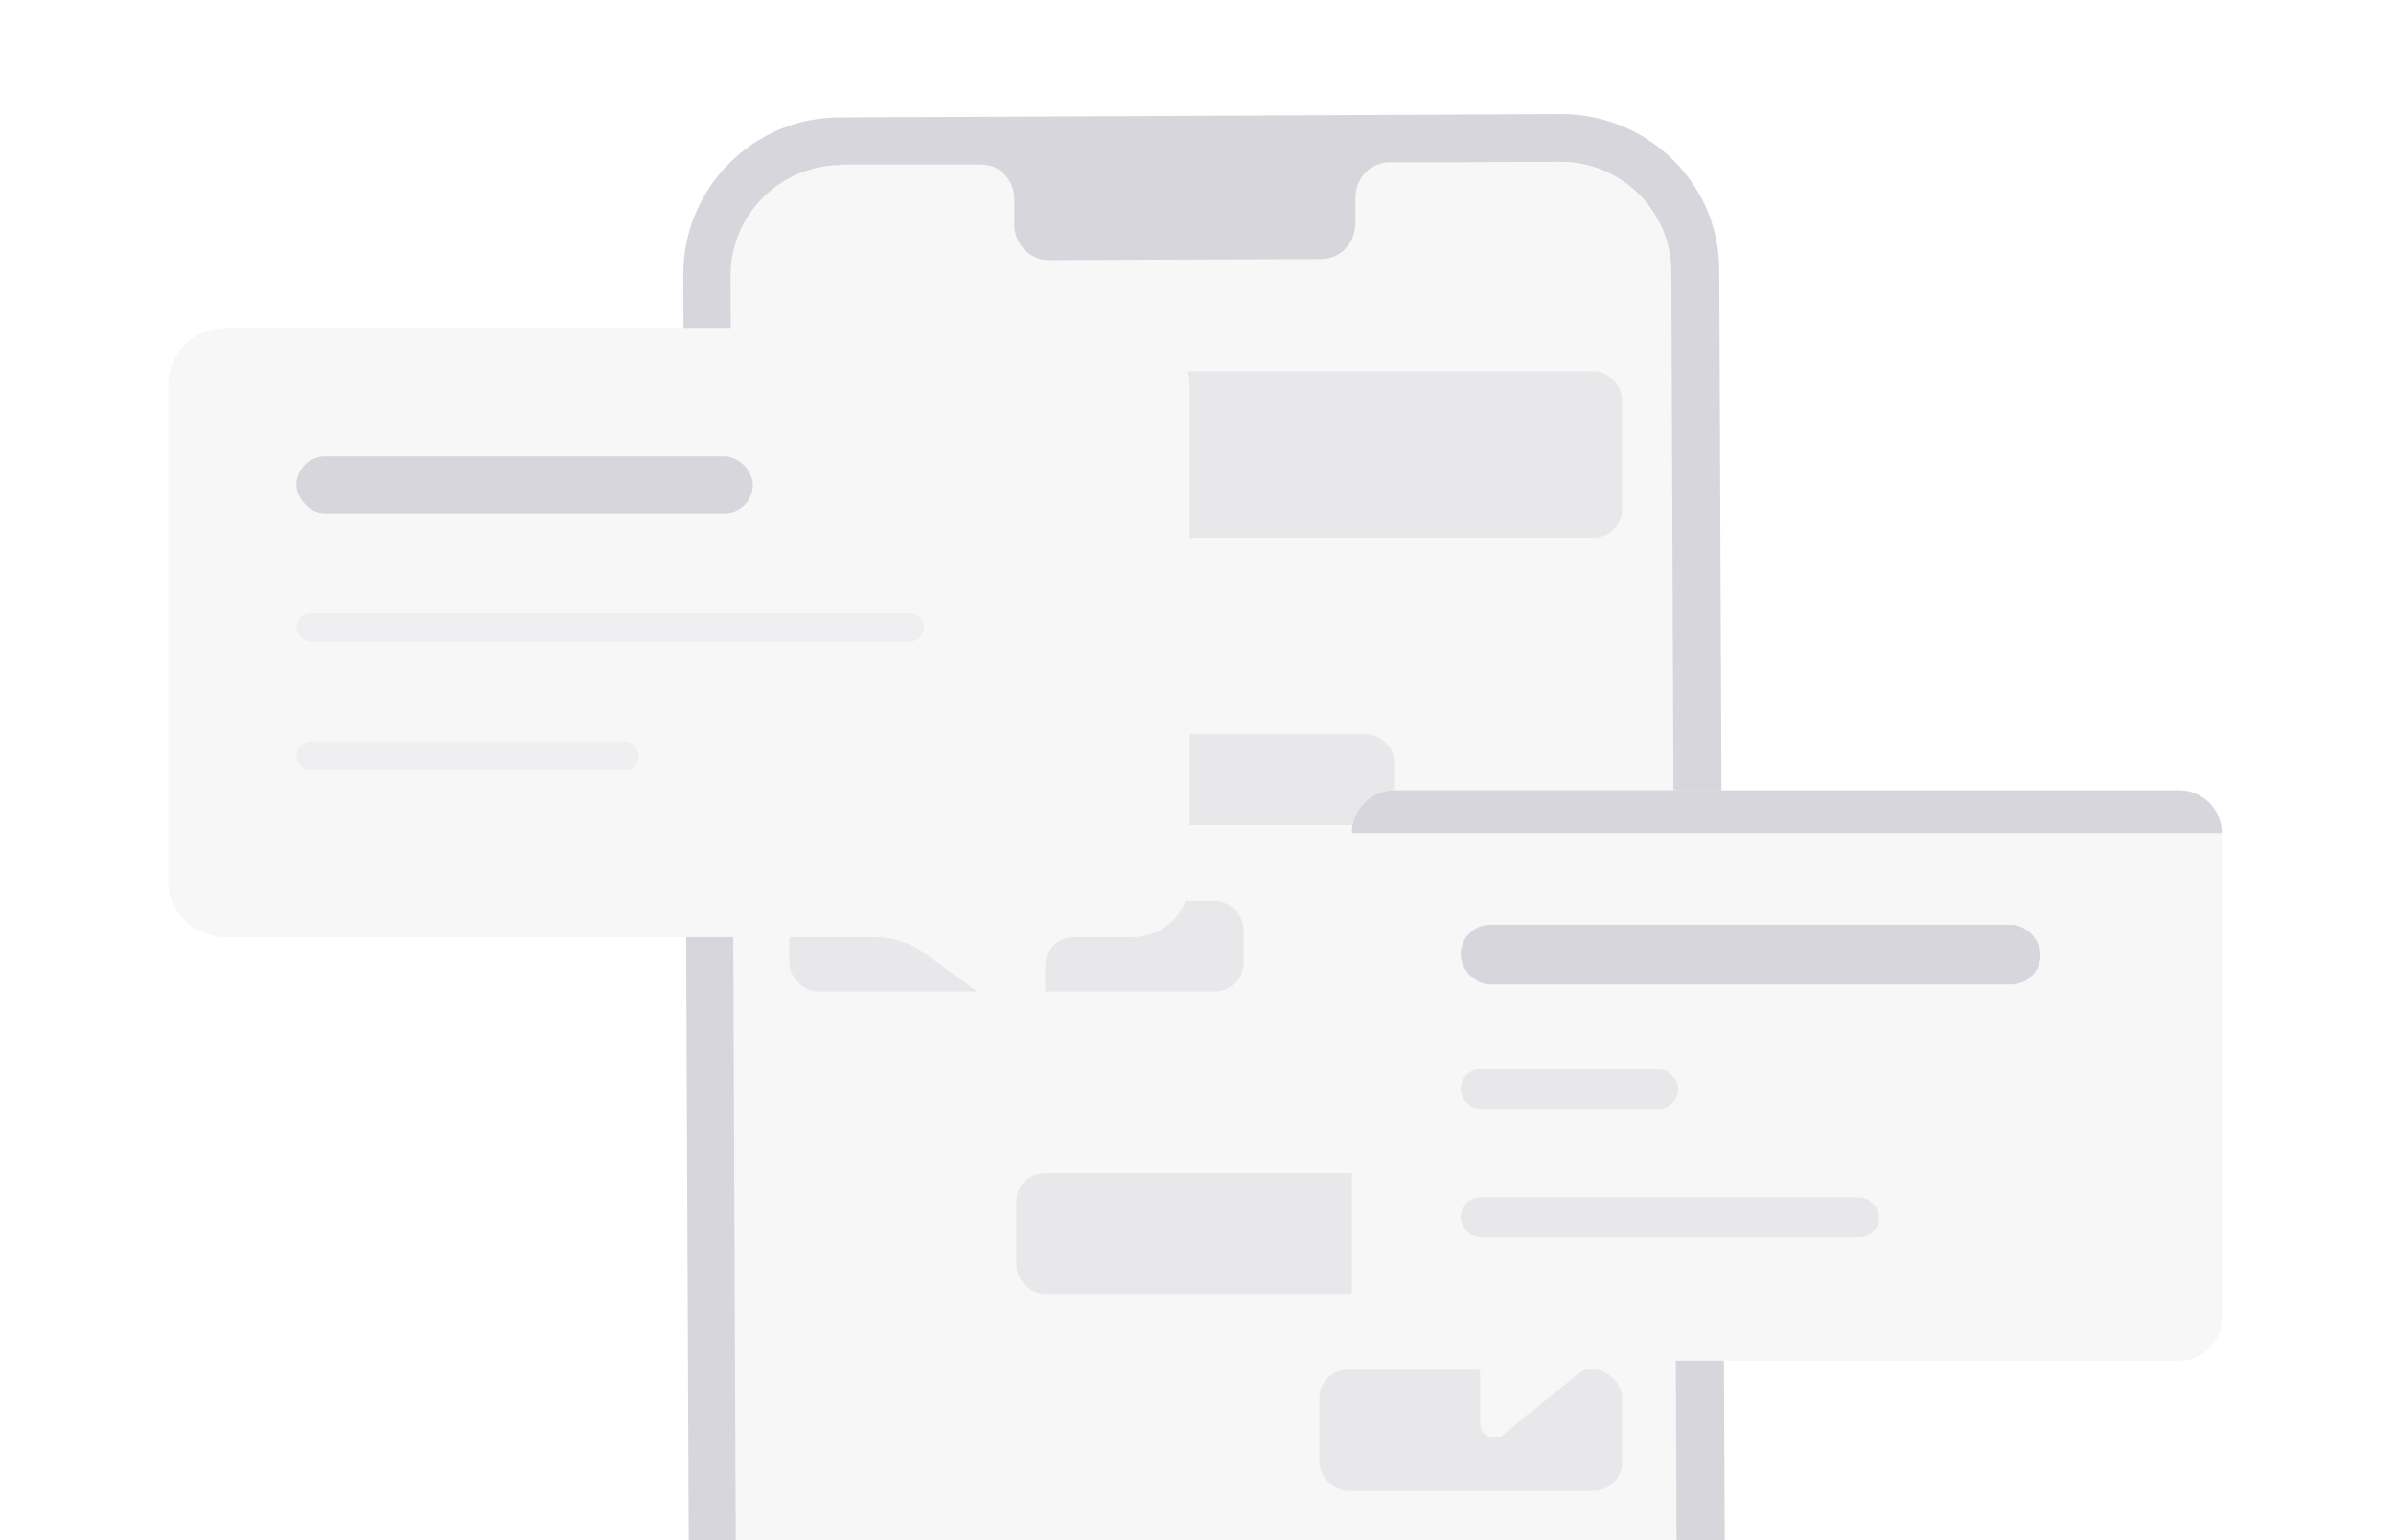 <svg width="168" height="108" viewBox="0 0 168 108" fill="none" xmlns="http://www.w3.org/2000/svg">
<g clip-path="url(#clip0_4056_8566)">
<rect width="166.426" height="108" transform="translate(0.787)" fill="white"/>
<g clip-path="url(#clip1_4056_8566)">
<path d="M59.534 157L110.133 156.766C116.219 156.727 121.096 151.777 121.096 145.697L120.55 18.952C120.55 12.872 115.556 8 109.47 8L58.871 8.234C52.785 8.234 47.869 13.223 47.908 19.303L48.454 146.048C48.454 152.128 53.448 157.039 59.534 157Z" fill="#D6D6DC"/>
<path d="M58.946 11.538H68.739C70.065 11.499 71.118 12.591 71.118 13.955V15.748C71.118 17.112 72.211 18.242 73.537 18.242L92.653 18.164C93.98 18.164 95.033 17.034 95.033 15.67V13.877C95.033 12.513 96.086 11.383 97.413 11.383H100.846L109.429 11.344C113.681 11.344 117.153 14.773 117.192 19.021L117.699 142.727C117.699 146.975 114.266 150.444 110.014 150.483L59.493 150.717C55.24 150.717 51.768 147.287 51.729 143.039L51.222 19.333C51.222 15.085 54.655 11.616 58.907 11.577L58.946 11.538Z" fill="#F7F7F8"/>
<rect x="71.267" y="26.033" width="42.471" height="11.668" rx="2" fill="#E8E8EB"/>
<rect x="71.267" y="82.252" width="42.471" height="8.486" rx="2" fill="#E8E8EB"/>
<rect x="92.503" y="96.042" width="21.235" height="8.486" rx="2" fill="#E8E8EB"/>
<rect x="55.341" y="51.49" width="42.471" height="6.364" rx="2" fill="#E8E8EB"/>
<rect x="55.341" y="63.159" width="31.853" height="6.364" rx="2" fill="#E8E8EB"/>
</g>
<g filter="url(#filter0_d_4056_8566)">
<path d="M11.787 23C11.787 20.791 13.578 19 15.787 19H79.403C81.612 19 83.403 20.791 83.403 23V57.718C83.403 59.927 81.612 61.718 79.403 61.718H75.287C74.183 61.718 73.287 62.613 73.287 63.718V67.035C73.287 67.852 72.359 68.324 71.698 67.843L64.866 62.868C63.84 62.12 62.603 61.718 61.334 61.718H15.787C13.578 61.718 11.787 59.927 11.787 57.718V23Z" fill="#F7F7F8"/>
<rect x="20.787" y="28" width="32" height="4" rx="2" fill="#D6D6DC"/>
<rect opacity="0.5" x="20.787" y="39" width="44" height="2" rx="1" fill="#E8E8EB"/>
<rect opacity="0.5" x="20.787" y="48" width="24" height="2" rx="1" fill="#E8E8EB"/>
</g>
<g filter="url(#filter1_d_4056_8566)">
<path d="M155.787 55C155.787 53.343 154.444 52 152.787 52H97.787C96.13 52 94.787 53.343 94.787 55V89C94.787 90.657 96.13 92 97.787 92H102.787C103.339 92 103.787 92.448 103.787 93V96.399C103.787 97.241 104.764 97.706 105.418 97.175L110.409 93.119C111.301 92.395 112.414 92 113.562 92H152.787C154.444 92 155.787 90.657 155.787 89V55Z" fill="#F7F7F8"/>
<rect x="102.412" y="61.427" width="40.668" height="4.191" rx="2.096" fill="#D6D6DC"/>
<rect x="102.412" y="71.56" width="15.251" height="2.794" rx="1.397" fill="#E8E8EB"/>
<rect x="102.412" y="80.552" width="29.339" height="2.794" rx="1.397" fill="#E8E8EB"/>
<path d="M94.787 55C94.787 53.343 96.13 52 97.787 52H152.787C154.444 52 155.787 53.343 155.787 55H94.787Z" fill="#D6D6DC"/>
</g>
</g>
<defs>
<filter id="filter0_d_4056_8566" x="3.787" y="15" width="88" height="65.037" filterUnits="userSpaceOnUse" color-interpolation-filters="sRGB">
<feFlood flood-opacity="0" result="BackgroundImageFix"/>
<feColorMatrix in="SourceAlpha" type="matrix" values="0 0 0 0 0 0 0 0 0 0 0 0 0 0 0 0 0 0 127 0" result="hardAlpha"/>
<feOffset dy="4"/>
<feGaussianBlur stdDeviation="4"/>
<feComposite in2="hardAlpha" operator="out"/>
<feColorMatrix type="matrix" values="0 0 0 0 0.789 0 0 0 0 0.811 0 0 0 0 0.809 0 0 0 0.6 0"/>
<feBlend mode="normal" in2="BackgroundImageFix" result="effect1_dropShadow_4056_8566"/>
<feBlend mode="normal" in="SourceGraphic" in2="effect1_dropShadow_4056_8566" result="shape"/>
</filter>
<filter id="filter1_d_4056_8566" x="87.956" y="48.584" width="74.662" height="59.063" filterUnits="userSpaceOnUse" color-interpolation-filters="sRGB">
<feFlood flood-opacity="0" result="BackgroundImageFix"/>
<feColorMatrix in="SourceAlpha" type="matrix" values="0 0 0 0 0 0 0 0 0 0 0 0 0 0 0 0 0 0 127 0" result="hardAlpha"/>
<feOffset dy="3.416"/>
<feGaussianBlur stdDeviation="3.416"/>
<feComposite in2="hardAlpha" operator="out"/>
<feColorMatrix type="matrix" values="0 0 0 0 0.789 0 0 0 0 0.811 0 0 0 0 0.809 0 0 0 0.6 0"/>
<feBlend mode="normal" in2="BackgroundImageFix" result="effect1_dropShadow_4056_8566"/>
<feBlend mode="normal" in="SourceGraphic" in2="effect1_dropShadow_4056_8566" result="shape"/>
</filter>
<clipPath id="clip0_4056_8566">
<rect width="166.426" height="108" fill="white" transform="translate(0.787)"/>
</clipPath>
<clipPath id="clip1_4056_8566">
<rect width="73.187" height="149" fill="white" transform="matrix(-1 0 0 1 121.096 8)"/>
</clipPath>
</defs>
</svg>
